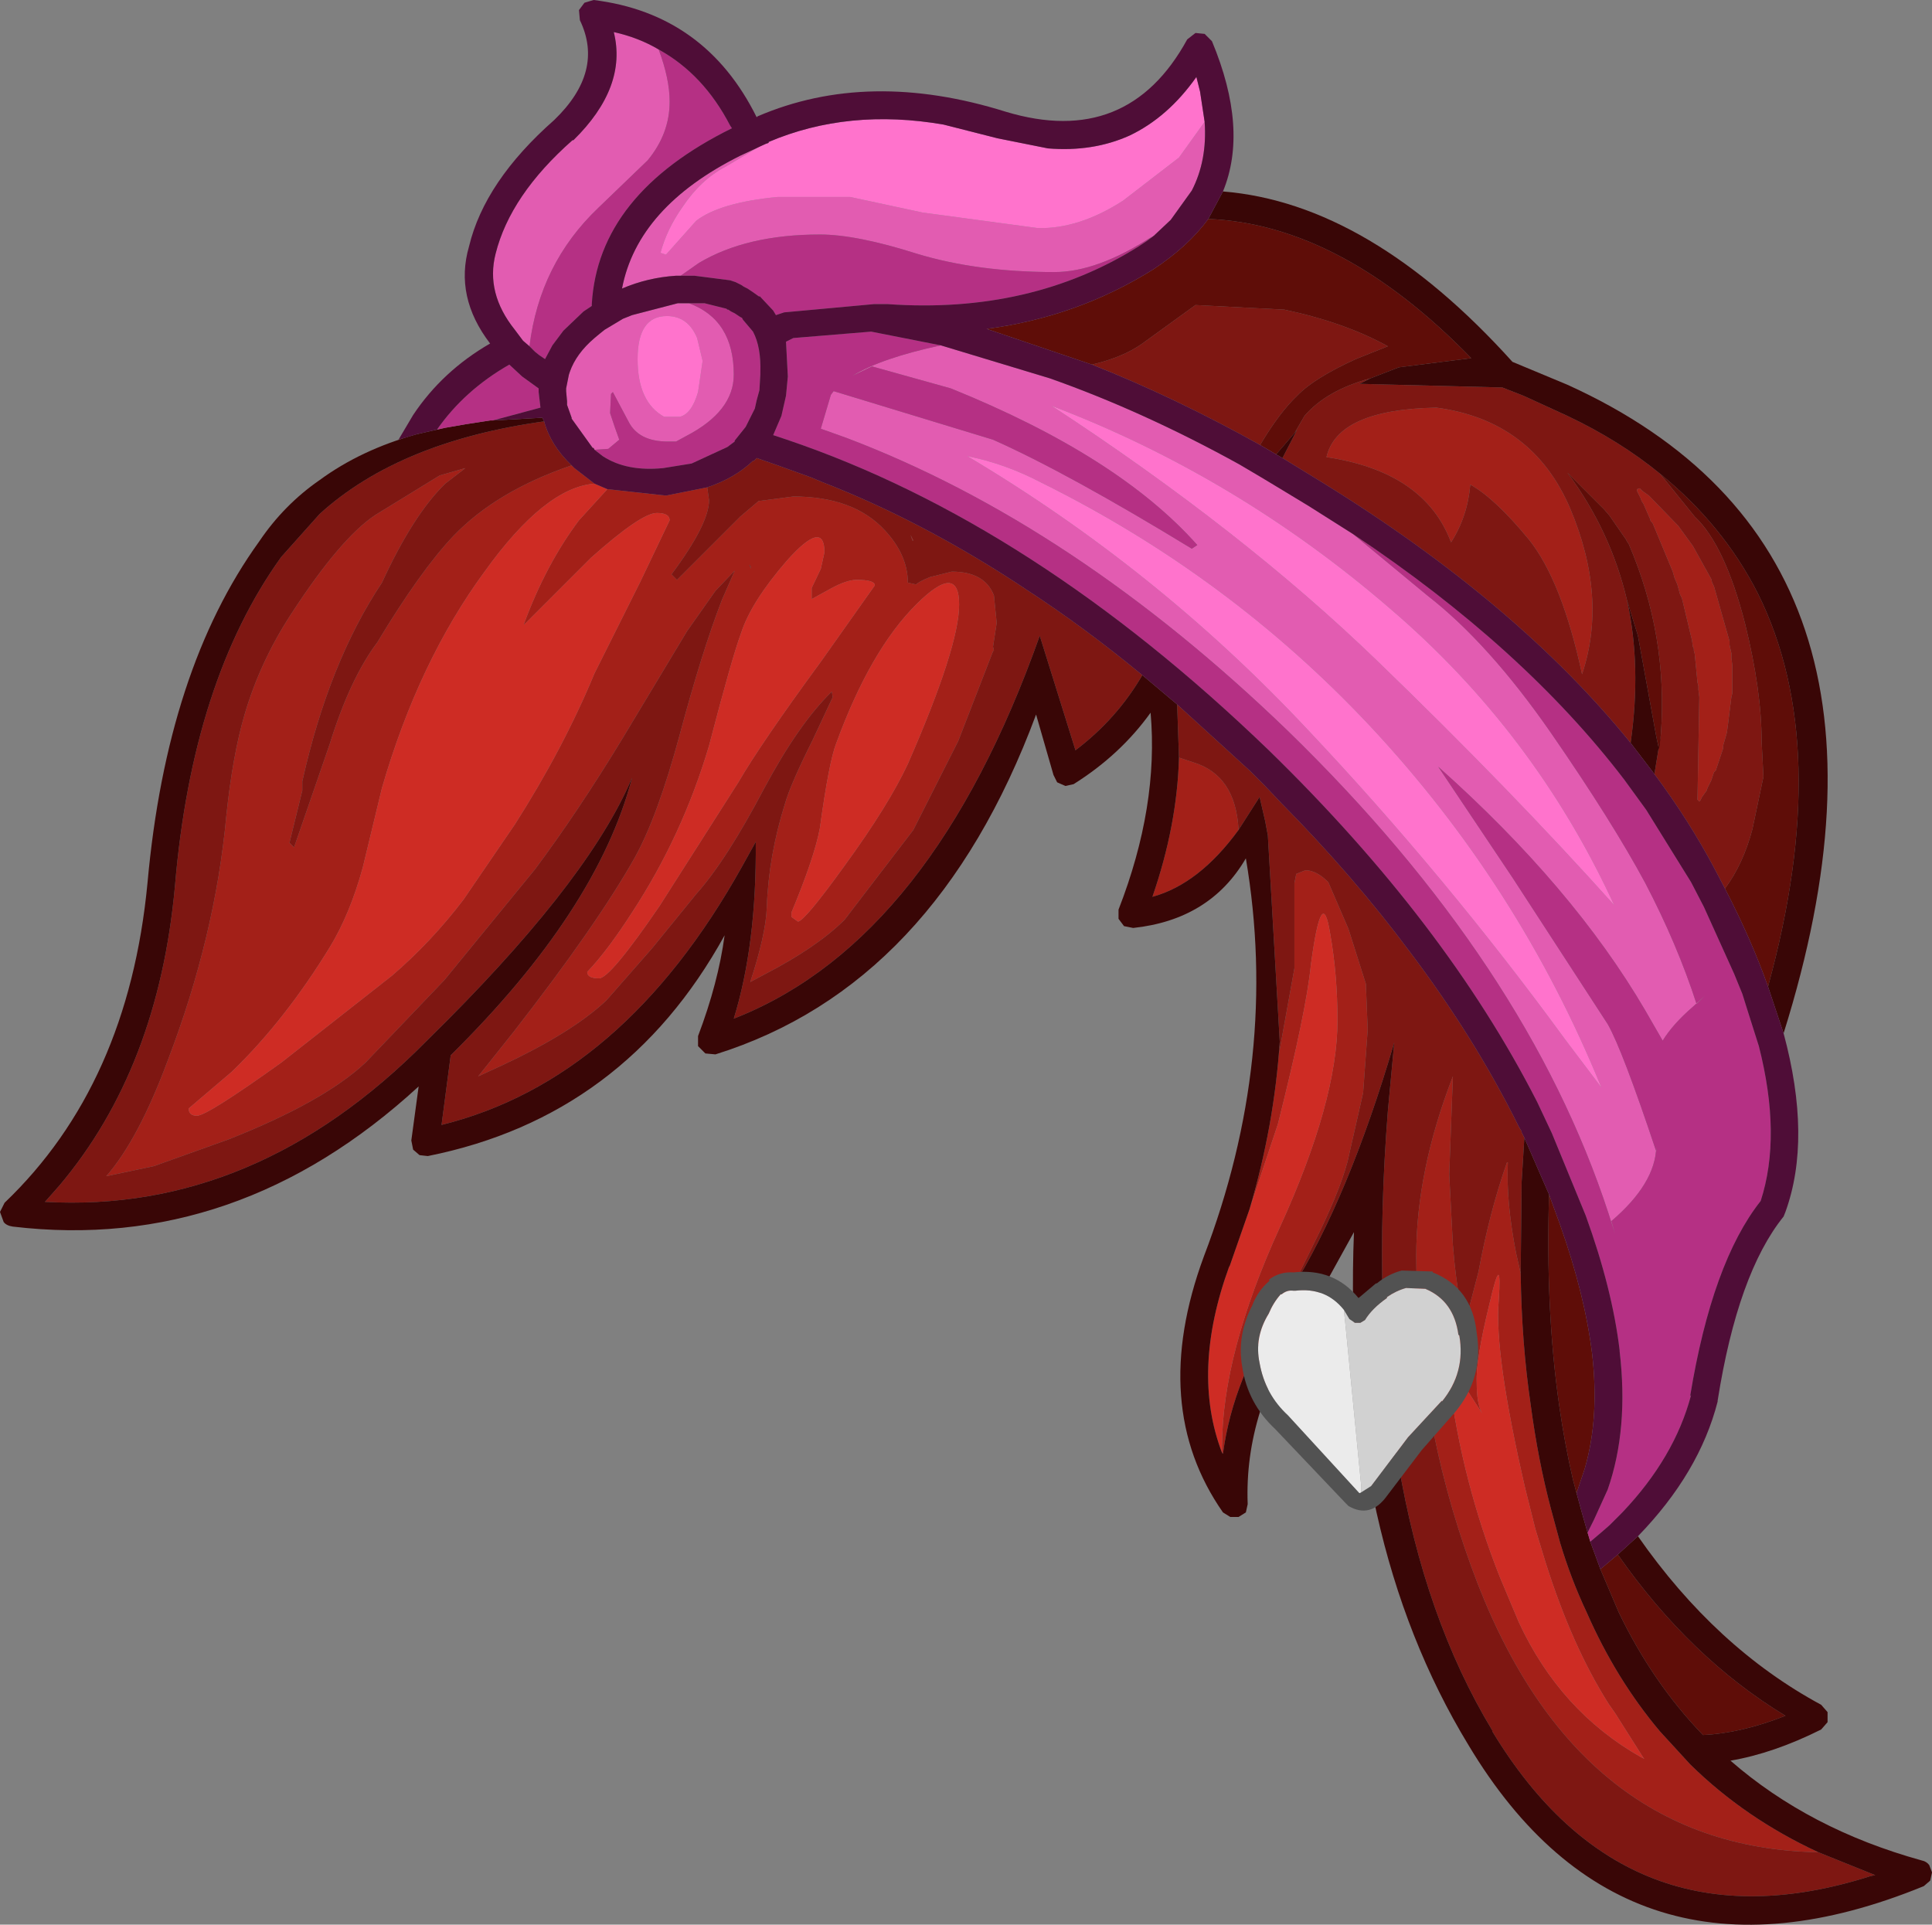 <?xml version="1.0" encoding="UTF-8" standalone="no"?>
<svg xmlns:ffdec="https://www.free-decompiler.com/flash" xmlns:xlink="http://www.w3.org/1999/xlink" ffdec:objectType="shape" height="105.05px" width="105.45px" xmlns="http://www.w3.org/2000/svg">
  <rect width="100%" height="100%" fill="#808080" stroke="none"/>
  <g transform="matrix(1.0, 0.0, 0.0, 1.0, 34.85, 29.75)">
    <path d="M-3.65 -4.35 L-3.5 -4.2 -2.4 -3.35 Q-5.1 -3.15 -8.4 1.45 -12.0 6.35 -14.0 13.25 L-15.05 17.6 Q-15.75 20.15 -16.85 21.95 -19.3 25.95 -22.2 28.75 L-24.55 30.75 Q-24.55 31.15 -24.1 31.15 -23.55 31.15 -19.5 28.25 L-13.45 23.5 Q-11.3 21.65 -9.55 19.35 L-6.75 15.25 Q-4.1 11.1 -2.4 7.0 L0.1 2.0 1.7 -1.35 Q1.7 -1.75 1.0 -1.75 0.15 -1.75 -2.6 0.7 L-6.25 4.35 -6.25 4.3 Q-5.05 1.05 -3.25 -1.35 L-1.7 -3.05 1.5 -2.7 3.75 -3.15 3.85 -2.45 Q3.85 -1.15 1.8 1.6 L2.1 1.9 5.55 -1.55 6.55 -2.4 8.45 -2.65 Q11.75 -2.65 13.45 -0.8 14.7 0.55 14.7 2.05 L15.15 2.15 Q15.3 2.0 15.9 1.75 L17.1 1.45 Q18.9 1.45 19.4 2.75 L19.55 4.25 19.35 5.55 19.4 5.75 19.35 5.8 17.45 10.7 15.0 15.55 11.25 20.45 Q9.75 21.95 6.85 23.45 L6.1 23.85 Q6.95 21.25 7.0 19.8 7.1 16.95 8.0 14.1 8.3 13.05 9.5 10.65 L10.6 8.3 10.55 8.0 Q8.75 9.75 6.85 13.3 4.8 17.2 3.15 19.05 L0.75 22.0 -1.75 24.85 Q-3.6 26.6 -7.45 28.4 L-8.75 29.0 -6.8 26.55 Q-2.25 20.7 -0.2 17.05 1.05 14.8 2.25 10.35 3.45 5.85 4.55 3.0 L5.25 1.4 4.2 2.5 2.65 4.7 -0.9 10.6 Q-3.3 14.55 -5.65 17.7 L-10.6 23.75 -14.9 28.25 Q-17.2 30.4 -22.4 32.45 L-26.45 33.9 -29.05 34.45 Q-27.3 32.45 -25.7 28.15 -23.1 21.35 -22.5 14.8 -22.15 11.45 -21.5 9.25 -20.65 6.35 -18.95 3.75 -16.25 -0.4 -14.35 -1.65 L-10.85 -3.8 -9.45 -4.2 -10.55 -3.35 Q-12.3 -1.65 -14.0 2.05 -16.9 6.4 -18.35 12.9 L-18.35 13.4 -19.05 16.25 -18.8 16.5 -16.85 10.85 Q-15.75 7.3 -14.25 5.3 -11.9 1.4 -10.1 -0.5 -7.75 -2.95 -3.65 -4.35 M14.85 -0.55 L15.0 -0.25 14.95 -0.25 14.85 -0.55 M43.55 -7.5 Q48.8 -6.8 50.85 -2.0 52.9 2.85 51.5 7.05 50.4 1.95 48.6 -0.3 46.75 -2.55 45.4 -3.3 45.25 -1.55 44.35 -0.15 42.9 -4.0 37.55 -4.8 38.15 -7.4 43.55 -7.5 M54.5 -2.95 L54.5 -3.05 54.65 -3.1 54.8 -2.95 55.15 -2.7 56.75 -1.05 57.55 0.05 58.55 1.85 58.6 2.05 58.7 2.25 59.55 5.25 59.55 5.45 59.65 5.9 59.65 6.15 59.7 6.55 59.7 8.1 59.65 8.3 59.45 9.9 59.4 10.25 59.2 10.95 59.2 11.1 58.8 12.3 58.7 12.4 58.55 12.85 58.35 13.25 58.3 13.4 58.05 13.75 57.95 13.95 57.9 14.0 57.8 13.9 57.9 8.3 57.85 7.9 57.85 7.7 57.8 7.5 57.65 5.95 57.6 5.75 57.6 5.65 57.55 5.55 57.5 5.2 56.95 2.9 56.85 2.7 56.7 2.15 56.55 1.8 56.45 1.45 55.35 -1.2 55.25 -1.3 55.2 -1.45 54.85 -2.25 54.75 -2.4 54.7 -2.55 54.5 -2.95 M35.6 40.7 L35.6 40.75 35.15 41.45 Q32.45 45.45 31.9 49.6 L31.85 49.55 31.85 49.2 Q31.85 44.15 35.0 37.25 38.15 30.35 38.15 25.95 38.15 23.45 37.75 21.2 37.3 18.4 36.7 22.9 36.45 25.45 34.9 31.6 L33.35 36.25 Q34.7 31.7 35.0 27.1 L34.95 27.8 35.8 23.1 35.8 18.45 35.9 17.95 36.4 17.75 Q37.0 17.75 37.65 18.4 L38.75 20.95 39.7 23.95 39.8 26.45 39.55 29.9 38.7 33.65 Q38.25 35.35 36.85 38.15 L35.6 40.7 M32.75 15.55 Q30.6 18.5 28.05 19.2 29.4 15.3 29.5 11.6 L30.25 11.85 Q32.6 12.55 32.75 15.55 M48.15 39.75 Q48.2 43.55 48.7 46.95 49.1 49.95 49.8 52.6 L50.3 54.45 Q50.9 56.45 51.75 58.25 53.35 61.9 55.75 64.75 L57.4 66.55 Q60.4 69.5 64.4 71.35 51.0 71.1 45.45 55.75 42.45 47.5 42.45 38.8 42.45 34.15 44.45 29.0 L44.25 34.35 44.45 38.2 Q44.75 41.95 45.25 41.95 L45.85 39.65 Q46.45 36.4 47.4 33.7 L47.45 33.7 Q47.35 35.85 47.9 38.65 L48.15 39.75 M46.95 41.25 Q47.15 38.35 46.45 41.4 45.7 44.45 45.75 45.7 45.75 46.9 46.05 47.4 L44.05 44.3 44.25 45.6 Q44.95 51.1 47.0 56.3 L48.05 58.8 Q50.3 63.65 54.7 66.15 L54.9 66.25 54.85 66.2 53.3 63.75 52.95 63.25 Q50.95 60.1 49.5 55.5 L48.95 53.7 48.4 51.5 Q46.7 44.15 46.95 41.25 M17.5 3.25 Q17.5 0.9 15.15 3.25 12.65 5.75 10.8 10.8 10.4 11.8 9.9 15.45 9.6 17.05 8.35 20.05 L8.35 20.3 8.7 20.55 Q9.05 20.55 11.25 17.5 13.65 14.2 14.7 11.95 17.5 5.55 17.5 3.25 M10.15 0.4 Q10.15 -1.45 8.1 0.85 6.15 3.1 5.6 4.8 5.1 6.15 3.85 10.95 2.4 15.85 -0.35 20.05 -1.7 22.15 -2.8 23.3 -2.8 23.65 -2.15 23.65 -1.55 23.65 1.15 19.7 L5.45 12.95 Q6.7 10.8 10.0 6.3 L12.9 2.2 Q12.9 1.9 11.9 1.9 11.35 1.9 10.45 2.4 L9.45 2.95 9.45 2.35 9.95 1.3 10.15 0.4 M6.1 1.1 L6.05 1.1 6.15 1.3 6.1 1.1" fill="#a32018" fill-rule="evenodd" stroke="none"/>
    <path d="M-5.15 -6.75 Q-4.8 -5.45 -3.65 -4.35 -7.75 -2.95 -10.1 -0.5 -11.9 1.4 -14.25 5.3 -15.75 7.3 -16.85 10.85 L-18.8 16.5 -19.05 16.25 -18.35 13.4 -18.35 12.9 Q-16.9 6.4 -14.0 2.05 -12.3 -1.65 -10.55 -3.35 L-9.45 -4.2 -10.85 -3.8 -14.35 -1.65 Q-16.25 -0.4 -18.95 3.75 -20.65 6.35 -21.5 9.25 -22.15 11.45 -22.5 14.8 -23.1 21.35 -25.7 28.15 -27.3 32.45 -29.05 34.45 L-26.45 33.9 -22.4 32.45 Q-17.2 30.4 -14.9 28.25 L-10.6 23.75 -5.65 17.7 Q-3.3 14.55 -0.9 10.6 L2.65 4.7 4.2 2.5 5.25 1.4 4.55 3.0 Q3.45 5.85 2.25 10.35 1.05 14.8 -0.2 17.05 -2.25 20.7 -6.8 26.55 L-8.75 29.0 -7.45 28.4 Q-3.6 26.6 -1.75 24.85 L0.75 22.0 3.15 19.05 Q4.8 17.2 6.85 13.3 8.75 9.75 10.55 8.0 L10.6 8.3 9.5 10.65 Q8.3 13.05 8.0 14.1 7.1 16.95 7.0 19.8 6.95 21.25 6.1 23.85 L6.85 23.45 Q9.75 21.95 11.25 20.45 L15.0 15.55 17.45 10.7 19.35 5.8 19.4 5.75 19.35 5.55 19.55 4.25 19.4 2.75 Q18.9 1.45 17.1 1.45 L15.9 1.75 Q15.3 2.0 15.15 2.15 L14.7 2.05 Q14.7 0.55 13.45 -0.8 11.75 -2.65 8.45 -2.65 L6.55 -2.4 5.55 -1.55 2.1 1.9 1.8 1.6 Q3.85 -1.15 3.85 -2.45 L3.75 -3.15 Q5.25 -3.65 6.25 -4.6 L6.3 -4.6 6.45 -4.75 7.6 -4.35 9.4 -3.7 10.0 -3.45 Q15.4 -1.35 20.75 2.15 L20.9 2.25 21.2 2.45 Q24.35 4.5 27.5 7.1 26.1 9.5 23.85 11.2 L21.9 4.95 Q16.05 21.45 5.45 25.75 L5.2 25.85 Q6.45 21.8 6.4 16.2 L5.65 17.55 Q-0.85 29.2 -10.75 31.65 L-10.25 27.85 Q-2.25 19.95 -0.35 12.7 L-0.55 13.15 Q-3.1 18.75 -11.45 26.95 L-11.6 27.1 Q-20.9 36.5 -32.4 35.85 L-32.35 35.8 -31.6 34.95 Q-26.2 28.55 -25.3 18.6 -24.35 7.4 -19.5 0.65 L-17.4 -1.7 Q-13.05 -5.65 -5.15 -6.75 M29.4 8.7 L33.35 12.3 33.7 12.65 34.2 13.15 35.1 14.1 Q39.05 18.1 42.1 22.2 45.65 26.9 48.05 31.75 L48.2 32.0 48.2 32.05 48.35 32.35 48.2 34.8 48.15 39.75 47.9 38.65 Q47.35 35.85 47.45 33.7 L47.4 33.7 Q46.45 36.4 45.85 39.65 L45.25 41.95 Q44.75 41.95 44.45 38.2 L44.25 34.35 44.45 29.0 Q42.45 34.15 42.45 38.8 42.45 47.5 45.45 55.75 51.0 71.1 64.4 71.35 L67.5 72.6 67.25 72.65 Q53.95 76.9 46.6 64.75 L46.6 64.7 Q39.2 52.45 40.9 30.9 L41.25 27.15 Q38.75 35.65 35.6 40.7 L36.85 38.15 Q38.25 35.35 38.7 33.65 L39.55 29.9 39.8 26.45 39.7 23.95 38.75 20.95 37.65 18.4 Q37.0 17.75 36.4 17.75 L35.9 17.95 35.8 18.45 35.8 23.1 34.95 27.8 35.0 27.1 34.35 15.85 34.2 15.05 33.9 13.75 32.75 15.55 Q32.6 12.55 30.25 11.85 L29.5 11.6 29.4 8.7 M59.3 18.75 L58.75 17.7 Q57.35 15.05 55.45 12.5 L55.8 10.35 Q56.2 4.95 54.05 -0.05 L53.95 -0.2 53.9 -0.3 53.0 -1.6 52.7 -1.95 50.7 -3.95 Q53.05 -0.8 53.95 3.0 54.75 6.6 54.15 10.8 47.95 3.15 37.35 -3.4 L35.15 -4.75 35.95 -6.3 35.8 -6.1 36.35 -7.05 Q37.55 -8.45 39.95 -9.1 L39.35 -8.8 47.15 -8.6 48.3 -8.15 50.7 -7.05 Q53.55 -5.7 55.75 -3.9 L57.65 -1.55 Q59.3 0.0 60.4 4.3 61.3 7.95 61.3 10.7 L61.4 12.65 60.8 15.5 Q60.3 17.4 59.3 18.75 M33.95 -5.45 Q29.3 -8.05 24.75 -9.85 26.45 -10.25 27.5 -11.0 L30.4 -13.1 35.25 -12.85 Q38.55 -12.15 40.9 -10.85 L39.15 -10.15 Q36.85 -9.1 35.95 -8.15 35.0 -7.25 33.95 -5.5 L33.95 -5.45 M14.85 -0.55 L14.95 -0.25 15.0 -0.25 14.85 -0.55 M43.55 -7.5 Q38.15 -7.4 37.55 -4.8 42.9 -4.0 44.35 -0.15 45.25 -1.55 45.4 -3.3 46.75 -2.55 48.6 -0.3 50.4 1.95 51.5 7.05 52.9 2.85 50.85 -2.0 48.8 -6.8 43.55 -7.5 M54.5 -2.95 L54.7 -2.55 54.75 -2.4 54.85 -2.25 55.2 -1.45 55.25 -1.3 55.35 -1.2 56.45 1.45 56.55 1.8 56.7 2.15 56.85 2.7 56.95 2.9 57.5 5.2 57.55 5.55 57.6 5.65 57.6 5.75 57.65 5.95 57.8 7.5 57.85 7.7 57.85 7.9 57.9 8.3 57.8 13.9 57.9 14.0 57.95 13.95 58.05 13.75 58.3 13.4 58.35 13.25 58.55 12.85 58.7 12.4 58.8 12.3 59.2 11.1 59.2 10.95 59.4 10.25 59.45 9.9 59.65 8.3 59.7 8.1 59.7 6.55 59.65 6.15 59.65 5.9 59.55 5.45 59.55 5.25 58.7 2.25 58.6 2.05 58.55 1.85 57.55 0.05 56.75 -1.05 55.15 -2.7 54.8 -2.95 54.65 -3.1 54.5 -3.05 54.5 -2.95 M6.1 1.1 L6.15 1.3 6.05 1.1 6.1 1.1" fill="#7e1712" fill-rule="evenodd" stroke="none"/>
    <path d="M-2.4 -3.35 L-1.7 -3.05 -3.25 -1.35 Q-5.05 1.05 -6.25 4.3 L-6.25 4.35 -2.6 0.7 Q0.15 -1.75 1.0 -1.75 1.7 -1.75 1.7 -1.35 L0.1 2.0 -2.4 7.0 Q-4.1 11.1 -6.75 15.25 L-9.55 19.35 Q-11.3 21.65 -13.45 23.5 L-19.5 28.25 Q-23.55 31.15 -24.1 31.15 -24.55 31.15 -24.55 30.75 L-22.2 28.75 Q-19.3 25.95 -16.85 21.95 -15.75 20.15 -15.05 17.6 L-14.0 13.25 Q-12.0 6.35 -8.4 1.45 -5.1 -3.15 -2.4 -3.35 M31.85 49.55 Q30.15 45.1 32.25 39.35 L32.25 39.4 33.35 36.25 34.9 31.6 Q36.45 25.45 36.7 22.9 37.3 18.4 37.75 21.2 38.15 23.45 38.15 25.95 38.15 30.35 35.0 37.25 31.85 44.15 31.85 49.2 L31.85 49.55 M46.95 41.25 Q46.7 44.15 48.4 51.5 L48.95 53.7 49.5 55.5 Q50.95 60.1 52.95 63.25 L53.3 63.75 54.85 66.2 54.9 66.25 54.7 66.15 Q50.3 63.65 48.05 58.8 L47.0 56.3 Q44.95 51.1 44.25 45.6 L44.05 44.3 46.05 47.4 Q45.75 46.9 45.75 45.7 45.7 44.45 46.45 41.4 47.15 38.35 46.95 41.25 M10.15 0.4 L9.95 1.3 9.45 2.35 9.45 2.95 10.45 2.4 Q11.35 1.9 11.9 1.9 12.9 1.9 12.9 2.2 L10.0 6.3 Q6.7 10.8 5.45 12.95 L1.15 19.7 Q-1.55 23.65 -2.15 23.65 -2.8 23.65 -2.8 23.3 -1.7 22.15 -0.35 20.05 2.4 15.85 3.85 10.95 5.1 6.15 5.6 4.8 6.15 3.1 8.1 0.85 10.15 -1.45 10.15 0.4 M17.5 3.25 Q17.5 5.55 14.7 11.95 13.65 14.2 11.25 17.5 9.05 20.55 8.7 20.55 L8.35 20.3 8.35 20.05 Q9.6 17.05 9.9 15.45 10.4 11.8 10.8 10.8 12.65 5.75 15.15 3.25 17.5 0.9 17.5 3.25" fill="#ce2c24" fill-rule="evenodd" stroke="none"/>
    <path d="M49.7 35.45 L50.3 37.1 Q51.65 40.9 52.05 44.15 52.45 47.65 51.65 50.4 L51.2 51.75 51.0 51.0 Q50.55 49.05 50.25 46.95 49.5 41.7 49.7 35.45 M52.5 55.9 L53.45 55.1 Q57.4 60.75 62.6 63.9 60.2 64.85 58.1 64.95 55.35 62.1 53.5 58.25 L52.5 55.9 M61.65 24.1 Q60.75 21.55 59.3 18.75 60.3 17.4 60.8 15.5 L61.4 12.65 61.3 10.7 Q61.3 7.95 60.4 4.3 59.3 0.0 57.65 -1.55 L55.75 -3.9 Q59.2 -1.1 61.1 2.65 65.25 11.0 61.65 24.1 M34.8 -4.95 L33.95 -5.45 33.95 -5.5 Q35.0 -7.25 35.95 -8.15 36.85 -9.1 39.15 -10.15 L40.9 -10.85 Q38.55 -12.15 35.25 -12.85 L30.4 -13.1 27.5 -11.0 Q26.45 -10.25 24.75 -9.85 L19.0 -11.8 Q23.95 -12.45 28.1 -15.05 30.0 -16.3 31.1 -17.8 38.35 -17.5 45.45 -10.2 L41.5 -9.7 39.95 -9.1 Q37.55 -8.45 36.35 -7.05 L35.8 -6.1 35.75 -6.05 35.15 -5.35 34.8 -4.95 M53.95 3.0 Q53.05 -0.8 50.7 -3.95 L52.7 -1.95 53.0 -1.6 53.9 -0.3 53.95 -0.2 54.05 -0.05 Q56.2 4.95 55.8 10.35 L55.7 11.15 55.55 10.45 54.55 4.95 53.95 3.0" fill="#5f0d08" fill-rule="evenodd" stroke="none"/>
    <path d="M-12.1 -6.05 L-11.0 -6.3 -10.55 -6.4 -9.4 -6.6 -8.1 -6.8 -7.95 -6.8 -5.25 -6.95 -5.15 -6.75 Q-13.05 -5.65 -17.4 -1.7 L-19.5 0.65 Q-24.35 7.4 -25.3 18.6 -26.2 28.55 -31.6 34.95 L-32.35 35.8 -32.4 35.85 Q-20.9 36.5 -11.6 27.1 L-11.45 26.95 Q-3.1 18.75 -0.55 13.15 L-0.35 12.7 Q-2.25 19.95 -10.25 27.85 L-10.75 31.65 Q-0.85 29.2 5.65 17.55 L6.4 16.2 Q6.45 21.8 5.2 25.85 L5.45 25.75 Q16.05 21.45 21.9 4.95 L23.85 11.2 Q26.1 9.5 27.5 7.1 L29.4 8.7 29.5 11.6 Q29.4 15.3 28.05 19.2 30.6 18.5 32.75 15.55 L33.9 13.75 34.2 15.05 34.35 15.85 35.0 27.1 Q34.7 31.7 33.35 36.25 L32.25 39.4 32.25 39.35 Q30.15 45.1 31.85 49.55 L31.9 49.6 Q32.45 45.45 35.15 41.45 L35.6 40.75 35.6 40.7 Q38.75 35.65 41.25 27.15 L40.9 30.9 Q39.2 52.45 46.6 64.7 L46.6 64.75 Q53.95 76.9 67.25 72.65 L67.5 72.6 64.4 71.35 Q60.4 69.5 57.4 66.55 L55.75 64.75 Q53.35 61.9 51.75 58.25 50.9 56.45 50.3 54.45 L49.8 52.6 Q49.1 49.95 48.7 46.95 48.2 43.55 48.15 39.75 L48.2 34.8 48.35 32.35 49.7 35.45 Q49.5 41.7 50.25 46.95 50.55 49.05 51.0 51.0 L51.2 51.75 51.5 52.85 51.8 53.9 51.95 54.4 52.5 55.9 53.5 58.25 Q55.35 62.1 58.1 64.95 60.2 64.85 62.6 63.9 57.4 60.75 53.45 55.1 L54.55 54.1 Q58.8 60.2 64.55 63.3 L64.9 63.7 64.9 64.25 64.55 64.65 Q61.95 65.95 59.6 66.35 63.9 70.1 70.05 71.8 70.3 71.85 70.45 72.05 L70.6 72.45 70.5 72.9 70.15 73.2 Q53.9 79.85 45.3 65.5 38.4 54.15 39.05 37.5 L36.4 42.3 Q33.05 47.2 33.25 52.35 L33.15 52.8 32.75 53.05 32.3 53.05 31.9 52.8 Q27.85 47.0 30.85 38.85 35.0 28.0 33.15 17.1 31.2 20.45 27.0 20.9 L26.5 20.8 26.2 20.4 26.2 19.9 Q28.4 14.25 27.95 9.15 26.3 11.45 23.75 13.05 L23.3 13.15 22.85 12.95 22.65 12.55 21.7 9.25 Q16.2 24.05 4.2 27.8 L3.65 27.75 3.25 27.35 3.25 26.8 Q4.35 23.9 4.7 21.3 -0.75 31.2 -11.5 33.35 L-11.95 33.3 -12.3 33.0 -12.4 32.5 -12.0 29.55 Q-21.9 38.65 -34.15 37.2 -34.5 37.15 -34.65 36.95 L-34.85 36.4 -34.6 35.9 Q-27.85 29.45 -26.8 18.45 -25.75 6.8 -20.7 -0.2 -19.35 -2.2 -17.4 -3.55 -15.15 -5.2 -12.1 -6.05 M62.5 26.65 L61.65 24.1 Q65.25 11.0 61.1 2.65 59.2 -1.1 55.75 -3.9 53.55 -5.7 50.7 -7.05 L48.3 -8.15 47.15 -8.6 39.35 -8.8 39.95 -9.1 41.5 -9.7 45.45 -10.2 Q38.35 -17.5 31.1 -17.8 L31.9 -19.3 Q39.9 -18.65 47.7 -10.0 L48.3 -9.75 50.7 -8.75 Q70.75 0.35 62.5 26.65 M55.45 12.5 L54.15 10.8 Q54.75 6.6 53.95 3.0 L54.55 4.95 55.55 10.45 55.7 11.15 55.8 10.35 55.45 12.5 M35.15 -4.75 L34.8 -4.95 35.15 -5.35 35.75 -6.05 35.8 -6.1 35.95 -6.3 35.15 -4.75" fill="#390606" fill-rule="evenodd" stroke="none"/>
    <path d="M16.5 -10.9 L22.45 -9.1 Q27.55 -7.3 32.8 -4.4 L33.9 -3.75 34.65 -3.3 36.55 -2.15 39.0 -0.6 43.05 2.75 Q46.4 5.35 49.8 10.25 53.15 15.1 54.95 18.45 56.7 21.8 57.75 25.05 L58.2 24.6 57.55 25.2 Q56.45 26.15 55.9 27.05 L54.95 25.4 Q51.0 18.65 43.65 12.1 L47.7 18.15 52.9 26.15 Q53.7 27.55 55.55 33.1 L55.55 32.85 Q55.5 34.85 53.1 36.9 L53.3 37.6 52.95 36.5 Q48.5 22.85 35.45 10.15 23.75 -1.15 11.35 -5.85 L9.95 -6.35 10.5 -8.2 10.65 -8.4 19.35 -5.75 Q23.4 -3.95 30.2 0.2 L30.5 0.0 Q26.2 -4.85 17.05 -8.55 L12.75 -9.75 11.7 -9.25 Q13.25 -10.2 16.5 -10.9 M6.95 -21.9 L6.6 -21.75 4.75 -20.65 Q3.4 -19.95 2.4 -18.45 1.55 -17.25 1.2 -15.95 L1.5 -15.85 3.15 -17.7 Q4.45 -18.7 7.6 -19.0 L11.55 -19.0 15.5 -18.15 21.8 -17.3 Q24.05 -17.25 26.45 -18.8 L29.5 -21.15 30.9 -23.1 Q31.05 -21.0 30.2 -19.35 L29.05 -17.75 28.2 -16.95 28.15 -16.9 27.75 -16.6 28.05 -16.85 Q25.05 -14.9 22.7 -14.9 18.5 -14.9 15.2 -15.9 11.9 -16.95 9.9 -16.95 5.9 -16.95 3.3 -15.4 L2.3 -14.7 3.05 -14.7 2.05 -14.7 Q0.5 -14.6 -0.9 -14.0 -0.05 -18.45 5.55 -21.25 L6.95 -21.9 M1.1 -27.05 Q1.7 -25.45 1.7 -24.2 1.7 -22.45 0.5 -21.0 L-2.2 -18.4 Q-5.4 -15.35 -5.95 -10.85 L-6.3 -11.15 -6.75 -11.75 Q-8.35 -13.75 -7.8 -15.9 -7.0 -19.1 -3.6 -22.1 L-3.55 -22.1 Q-0.6 -25.0 -1.35 -28.0 0.0 -27.7 1.1 -27.05 M-2.4 -5.2 L-2.45 -5.3 -2.5 -5.3 -3.65 -6.9 -3.65 -6.95 -3.9 -7.65 -3.9 -7.85 -3.95 -8.4 -3.95 -8.55 -3.8 -9.3 -3.75 -9.45 Q-3.4 -10.45 -2.4 -11.3 L-2.1 -11.55 -1.85 -11.75 -0.85 -12.35 -0.35 -12.55 2.15 -13.2 2.4 -13.2 3.6 -13.2 2.75 -13.2 Q5.2 -12.3 5.2 -9.3 5.2 -7.3 2.6 -5.95 L2.05 -5.65 1.6 -5.65 Q0.0 -5.65 -0.55 -6.75 L-1.4 -8.35 -1.5 -8.25 -1.55 -7.2 -1.3 -6.45 -1.05 -5.75 -1.65 -5.25 -2.4 -5.2 M1.55 -12.5 Q-0.05 -12.5 -0.05 -10.15 -0.05 -7.8 1.4 -7.0 L2.25 -7.0 Q2.9 -7.15 3.25 -8.35 L3.5 -10.05 3.2 -11.3 Q2.7 -12.5 1.55 -12.5 M17.95 -4.85 Q28.3 1.3 36.5 10.05 44.05 18.05 50.55 26.95 L52.55 29.6 Q48.05 18.55 39.9 9.85 32.2 1.65 22.0 -3.4 20.0 -4.45 17.95 -4.85 M53.25 19.65 Q48.9 10.2 41.0 3.45 32.65 -3.75 22.55 -7.6 32.95 -0.8 40.3 6.3 47.6 13.35 53.25 19.65" fill="#e25cb1" fill-rule="evenodd" stroke="none"/>
    <path d="M-11.0 -6.3 Q-9.5 -8.45 -7.05 -9.85 L-6.35 -9.2 -5.45 -8.55 -5.45 -8.4 -5.45 -8.35 -5.35 -7.5 -7.95 -6.8 -8.1 -6.8 -9.4 -6.6 -10.55 -6.4 -11.0 -6.3 M51.8 53.9 L52.15 53.2 52.9 51.55 Q54.05 48.25 53.55 44.0 L53.55 43.95 Q53.15 40.6 51.7 36.6 L49.85 32.1 49.05 30.4 Q44.05 20.6 34.4 11.2 21.55 -1.2 8.1 -5.75 L7.35 -6.0 7.65 -6.7 7.8 -7.05 8.05 -8.15 8.15 -9.2 8.05 -11.1 8.45 -11.3 12.7 -11.65 16.5 -10.9 Q13.25 -10.2 11.7 -9.25 L12.75 -9.75 17.05 -8.55 Q26.2 -4.85 30.5 0.0 L30.2 0.2 Q23.4 -3.95 19.35 -5.75 L10.65 -8.4 10.5 -8.2 9.95 -6.35 11.35 -5.85 Q23.75 -1.15 35.45 10.15 48.5 22.85 52.95 36.5 L53.3 37.6 53.1 36.9 Q55.5 34.85 55.55 32.85 L55.55 33.1 Q53.7 27.55 52.9 26.15 L47.7 18.15 43.65 12.1 Q51.0 18.65 54.95 25.4 L55.9 27.05 Q56.45 26.15 57.55 25.2 L58.2 24.6 57.75 25.05 Q56.7 21.8 54.95 18.45 53.15 15.1 49.8 10.25 46.4 5.35 43.05 2.75 L39.0 -0.6 Q48.3 5.6 53.8 12.8 L55.0 14.45 57.45 18.4 58.15 19.75 59.8 23.4 60.25 24.5 60.5 25.3 61.15 27.35 Q62.4 32.25 61.25 35.8 58.6 39.15 57.4 46.45 L57.45 46.4 Q56.55 49.8 53.7 52.8 L53.0 53.5 52.6 53.85 51.95 54.4 51.8 53.9 M3.05 -14.7 L2.3 -14.7 3.3 -15.4 Q5.9 -16.95 9.9 -16.95 11.9 -16.95 15.2 -15.9 18.5 -14.9 22.7 -14.9 25.05 -14.9 28.05 -16.85 L27.75 -16.6 27.3 -16.3 Q21.4 -12.6 13.6 -13.15 L12.85 -13.15 7.95 -12.7 7.5 -12.55 7.35 -12.8 6.6 -13.6 6.6 -13.55 6.25 -13.8 5.95 -14.0 5.75 -14.1 5.6 -14.2 5.4 -14.3 5.3 -14.35 5.0 -14.45 3.05 -14.7 M-5.95 -10.85 Q-5.4 -15.35 -2.2 -18.4 L0.5 -21.0 Q1.7 -22.45 1.7 -24.2 1.7 -25.45 1.1 -27.05 3.55 -25.7 5.0 -22.9 L5.1 -22.75 Q-2.2 -19.15 -2.55 -13.15 L-2.55 -13.05 -3.0 -12.75 -4.1 -11.7 -4.7 -10.9 -5.1 -10.15 -5.4 -10.35 -5.65 -10.55 -5.95 -10.85 M3.6 -13.2 L4.8 -12.9 4.85 -12.85 4.9 -12.85 5.05 -12.75 5.25 -12.65 5.55 -12.45 5.65 -12.4 5.7 -12.3 6.25 -11.65 Q6.7 -10.8 6.65 -9.4 L6.65 -9.3 6.6 -8.45 6.45 -7.9 6.35 -7.45 6.15 -7.05 5.85 -6.45 5.25 -5.7 5.25 -5.65 4.85 -5.35 2.9 -4.45 1.35 -4.2 Q-0.65 -4.0 -1.95 -4.85 L-2.4 -5.2 -1.65 -5.25 -1.05 -5.75 -1.3 -6.45 -1.55 -7.2 -1.5 -8.25 -1.4 -8.35 -0.55 -6.75 Q0.0 -5.65 1.6 -5.65 L2.05 -5.65 2.6 -5.95 Q5.2 -7.3 5.2 -9.3 5.2 -12.3 2.75 -13.2 L3.6 -13.2" fill="#b53084" fill-rule="evenodd" stroke="none"/>
    <path d="M30.9 -23.1 L29.5 -21.15 26.45 -18.8 Q24.05 -17.25 21.8 -17.3 L15.5 -18.15 11.55 -19.0 7.6 -19.0 Q4.45 -18.7 3.15 -17.7 L1.5 -15.85 1.2 -15.95 Q1.55 -17.25 2.4 -18.45 3.4 -19.95 4.75 -20.65 L6.6 -21.75 6.95 -21.9 7.1 -21.95 7.1 -22.0 Q11.45 -23.85 16.65 -22.95 L19.6 -22.2 22.35 -21.65 Q24.8 -21.45 26.8 -22.35 28.9 -23.35 30.45 -25.55 L30.65 -24.75 30.9 -23.1 M1.55 -12.5 Q2.7 -12.5 3.2 -11.3 L3.5 -10.05 3.25 -8.35 Q2.9 -7.15 2.25 -7.0 L1.4 -7.0 Q-0.05 -7.8 -0.05 -10.15 -0.05 -12.5 1.55 -12.5 M17.95 -4.85 Q20.0 -4.45 22.0 -3.4 32.2 1.65 39.9 9.85 48.05 18.55 52.55 29.6 L50.55 26.95 Q44.05 18.05 36.5 10.05 28.3 1.3 17.95 -4.85 M53.25 19.65 Q47.6 13.35 40.3 6.3 32.95 -0.8 22.55 -7.6 32.65 -3.75 41.0 3.45 48.9 10.2 53.25 19.65" fill="#ff73cc" fill-rule="evenodd" stroke="none"/>
    <path d="M-12.1 -6.05 L-13.1 -5.75 -12.3 -7.1 Q-10.7 -9.5 -8.1 -11.0 -10.05 -13.55 -9.25 -16.3 -8.4 -19.85 -4.6 -23.2 -1.85 -25.85 -3.2 -28.65 L-3.25 -29.2 -2.95 -29.6 -2.45 -29.75 Q3.65 -29.0 6.45 -23.35 L6.5 -23.4 Q12.55 -26.0 20.05 -23.65 26.7 -21.65 29.95 -27.6 L30.4 -27.95 30.9 -27.9 31.3 -27.5 Q33.3 -22.7 31.9 -19.3 L31.1 -17.8 Q30.0 -16.3 28.1 -15.05 23.95 -12.45 19.0 -11.8 L24.75 -9.85 Q29.3 -8.05 33.95 -5.45 L34.8 -4.95 35.15 -4.75 37.35 -3.4 Q47.95 3.15 54.15 10.8 L55.45 12.5 Q57.35 15.05 58.75 17.7 L59.3 18.75 Q60.75 21.55 61.65 24.1 L62.5 26.65 Q64.05 32.4 62.6 36.4 L62.5 36.65 Q60.0 39.75 58.9 46.7 L58.9 46.75 Q57.9 50.65 54.55 54.1 L53.45 55.1 52.5 55.9 51.95 54.4 52.6 53.85 53.0 53.5 53.7 52.8 Q56.55 49.8 57.45 46.4 L57.4 46.45 Q58.6 39.15 61.25 35.8 62.4 32.25 61.15 27.35 L60.5 25.3 60.25 24.5 59.8 23.4 58.15 19.75 57.45 18.4 55.0 14.45 53.8 12.8 Q48.3 5.6 39.0 -0.6 L36.55 -2.15 34.65 -3.3 33.9 -3.75 32.8 -4.4 Q27.55 -7.3 22.45 -9.1 L16.5 -10.9 12.7 -11.65 8.45 -11.3 8.05 -11.1 8.15 -9.2 8.05 -8.15 7.8 -7.05 7.65 -6.7 7.35 -6.0 8.1 -5.75 Q21.55 -1.2 34.4 11.2 44.05 20.6 49.05 30.4 L49.85 32.1 51.7 36.6 Q53.15 40.6 53.55 43.95 L53.55 44.0 Q54.05 48.25 52.9 51.55 L52.15 53.2 51.8 53.9 51.5 52.85 51.2 51.75 51.65 50.4 Q52.45 47.65 52.05 44.15 51.65 40.9 50.3 37.1 L49.7 35.45 48.35 32.35 48.2 32.05 48.2 32.0 48.05 31.75 Q45.65 26.9 42.1 22.2 39.05 18.1 35.1 14.1 L34.2 13.15 33.7 12.65 33.35 12.3 29.4 8.7 27.5 7.1 Q24.35 4.5 21.2 2.45 L20.9 2.25 20.75 2.15 Q15.4 -1.35 10.0 -3.45 L9.4 -3.7 7.6 -4.35 6.45 -4.75 6.3 -4.6 6.25 -4.6 Q5.25 -3.65 3.75 -3.15 L1.5 -2.7 -1.7 -3.05 -2.4 -3.35 -3.5 -4.2 -3.65 -4.35 Q-4.8 -5.45 -5.15 -6.75 L-5.25 -6.95 -7.95 -6.8 -5.35 -7.5 -5.45 -8.35 -5.45 -8.4 -5.45 -8.55 -6.35 -9.2 -7.05 -9.85 Q-9.5 -8.45 -11.0 -6.3 L-12.1 -6.05 M30.9 -23.1 L30.65 -24.75 30.45 -25.55 Q28.9 -23.35 26.8 -22.35 24.8 -21.45 22.35 -21.65 L19.6 -22.2 16.65 -22.95 Q11.45 -23.85 7.1 -22.0 L7.1 -21.95 6.95 -21.9 5.55 -21.25 Q-0.05 -18.45 -0.9 -14.0 0.5 -14.6 2.05 -14.7 L3.05 -14.7 5.0 -14.45 5.3 -14.35 5.4 -14.3 5.6 -14.2 5.75 -14.1 5.95 -14.0 6.25 -13.8 6.6 -13.55 6.6 -13.6 7.35 -12.8 7.5 -12.55 7.95 -12.7 12.85 -13.15 13.6 -13.15 Q21.4 -12.6 27.3 -16.3 L27.75 -16.6 28.15 -16.9 28.2 -16.95 29.05 -17.75 30.2 -19.35 Q31.05 -21.0 30.9 -23.1 M1.1 -27.05 Q0.0 -27.7 -1.35 -28.0 -0.6 -25.0 -3.55 -22.1 L-3.6 -22.1 Q-7.0 -19.1 -7.8 -15.9 -8.35 -13.75 -6.75 -11.75 L-6.3 -11.15 -5.95 -10.85 -5.65 -10.55 -5.4 -10.35 -5.1 -10.15 -4.7 -10.9 -4.1 -11.7 -3.0 -12.75 -2.55 -13.05 -2.55 -13.15 Q-2.2 -19.15 5.1 -22.75 L5.0 -22.9 Q3.55 -25.7 1.1 -27.05 M3.6 -13.2 L2.4 -13.2 2.15 -13.2 -0.35 -12.55 -0.85 -12.35 -1.85 -11.75 -2.1 -11.55 -2.4 -11.3 Q-3.4 -10.45 -3.75 -9.45 L-3.8 -9.3 -3.95 -8.55 -3.95 -8.4 -3.9 -7.85 -3.9 -7.65 -3.65 -6.95 -3.65 -6.9 -2.5 -5.3 -2.45 -5.3 -2.4 -5.2 -1.95 -4.85 Q-0.65 -4.0 1.35 -4.2 L2.9 -4.45 4.85 -5.35 5.25 -5.65 5.25 -5.7 5.85 -6.45 6.15 -7.05 6.35 -7.45 6.45 -7.9 6.6 -8.45 6.65 -9.3 6.65 -9.4 Q6.7 -10.8 6.25 -11.65 L5.7 -12.3 5.65 -12.4 5.55 -12.45 5.25 -12.65 5.05 -12.75 4.9 -12.85 4.85 -12.85 4.8 -12.9 3.6 -13.2" fill="#4f0d37" fill-rule="evenodd" stroke="none"/>
    <path d="M43.35 39.65 L43.35 39.7 Q45.5 40.55 45.75 43.0 46.15 45.45 44.55 47.35 L42.75 49.4 40.85 51.9 Q39.95 53.15 38.75 52.45 L38.6 52.3 34.75 48.25 Q33.25 46.85 32.95 44.85 32.65 43.15 33.5 41.5 33.8 40.7 34.45 40.15 L34.4 40.1 Q35.0 39.65 35.75 39.7 37.95 39.45 39.3 41.1 L40.25 40.3 40.3 40.3 Q40.9 39.8 41.65 39.6 L41.7 39.6 43.35 39.65 M39.45 51.7 L40.0 51.35 42.0 48.7 43.85 46.7 43.85 46.75 Q45.15 45.15 44.8 43.15 L44.75 43.1 Q44.5 41.25 42.95 40.6 L43.0 40.6 41.85 40.55 41.9 40.55 Q41.35 40.7 40.85 41.05 L40.85 41.1 Q40.05 41.65 39.65 42.3 L39.4 42.45 39.1 42.45 38.8 42.25 38.5 41.75 Q37.5 40.5 35.85 40.7 L35.75 40.7 Q35.4 40.65 35.1 40.9 L35.05 40.9 Q34.65 41.35 34.4 41.95 33.6 43.25 33.9 44.65 34.2 46.35 35.45 47.5 L39.35 51.75 39.45 51.7" fill="#525252" fill-rule="evenodd" stroke="none"/>
    <path d="M38.5 41.75 L38.8 42.25 39.1 42.45 39.4 42.45 39.65 42.3 Q40.05 41.65 40.85 41.1 L40.85 41.05 Q41.35 40.7 41.9 40.55 L41.85 40.55 43.0 40.6 42.95 40.6 Q44.5 41.25 44.75 43.1 L44.8 43.15 Q45.15 45.15 43.85 46.75 L43.85 46.7 42.0 48.7 40.0 51.35 39.45 51.7 39.45 51.4 38.6 42.7 38.5 41.75" fill="#d1d1d1" fill-rule="evenodd" stroke="none"/>
    <path d="M39.45 51.7 L39.35 51.75 35.45 47.5 Q34.2 46.35 33.9 44.65 33.6 43.25 34.4 41.95 34.65 41.35 35.05 40.9 L35.1 40.9 Q35.4 40.65 35.75 40.7 L35.85 40.7 Q37.5 40.5 38.5 41.75 L38.6 42.7 39.45 51.4 39.45 51.7" fill="#ebebeb" fill-rule="evenodd" stroke="none"/>
  </g>
</svg>
